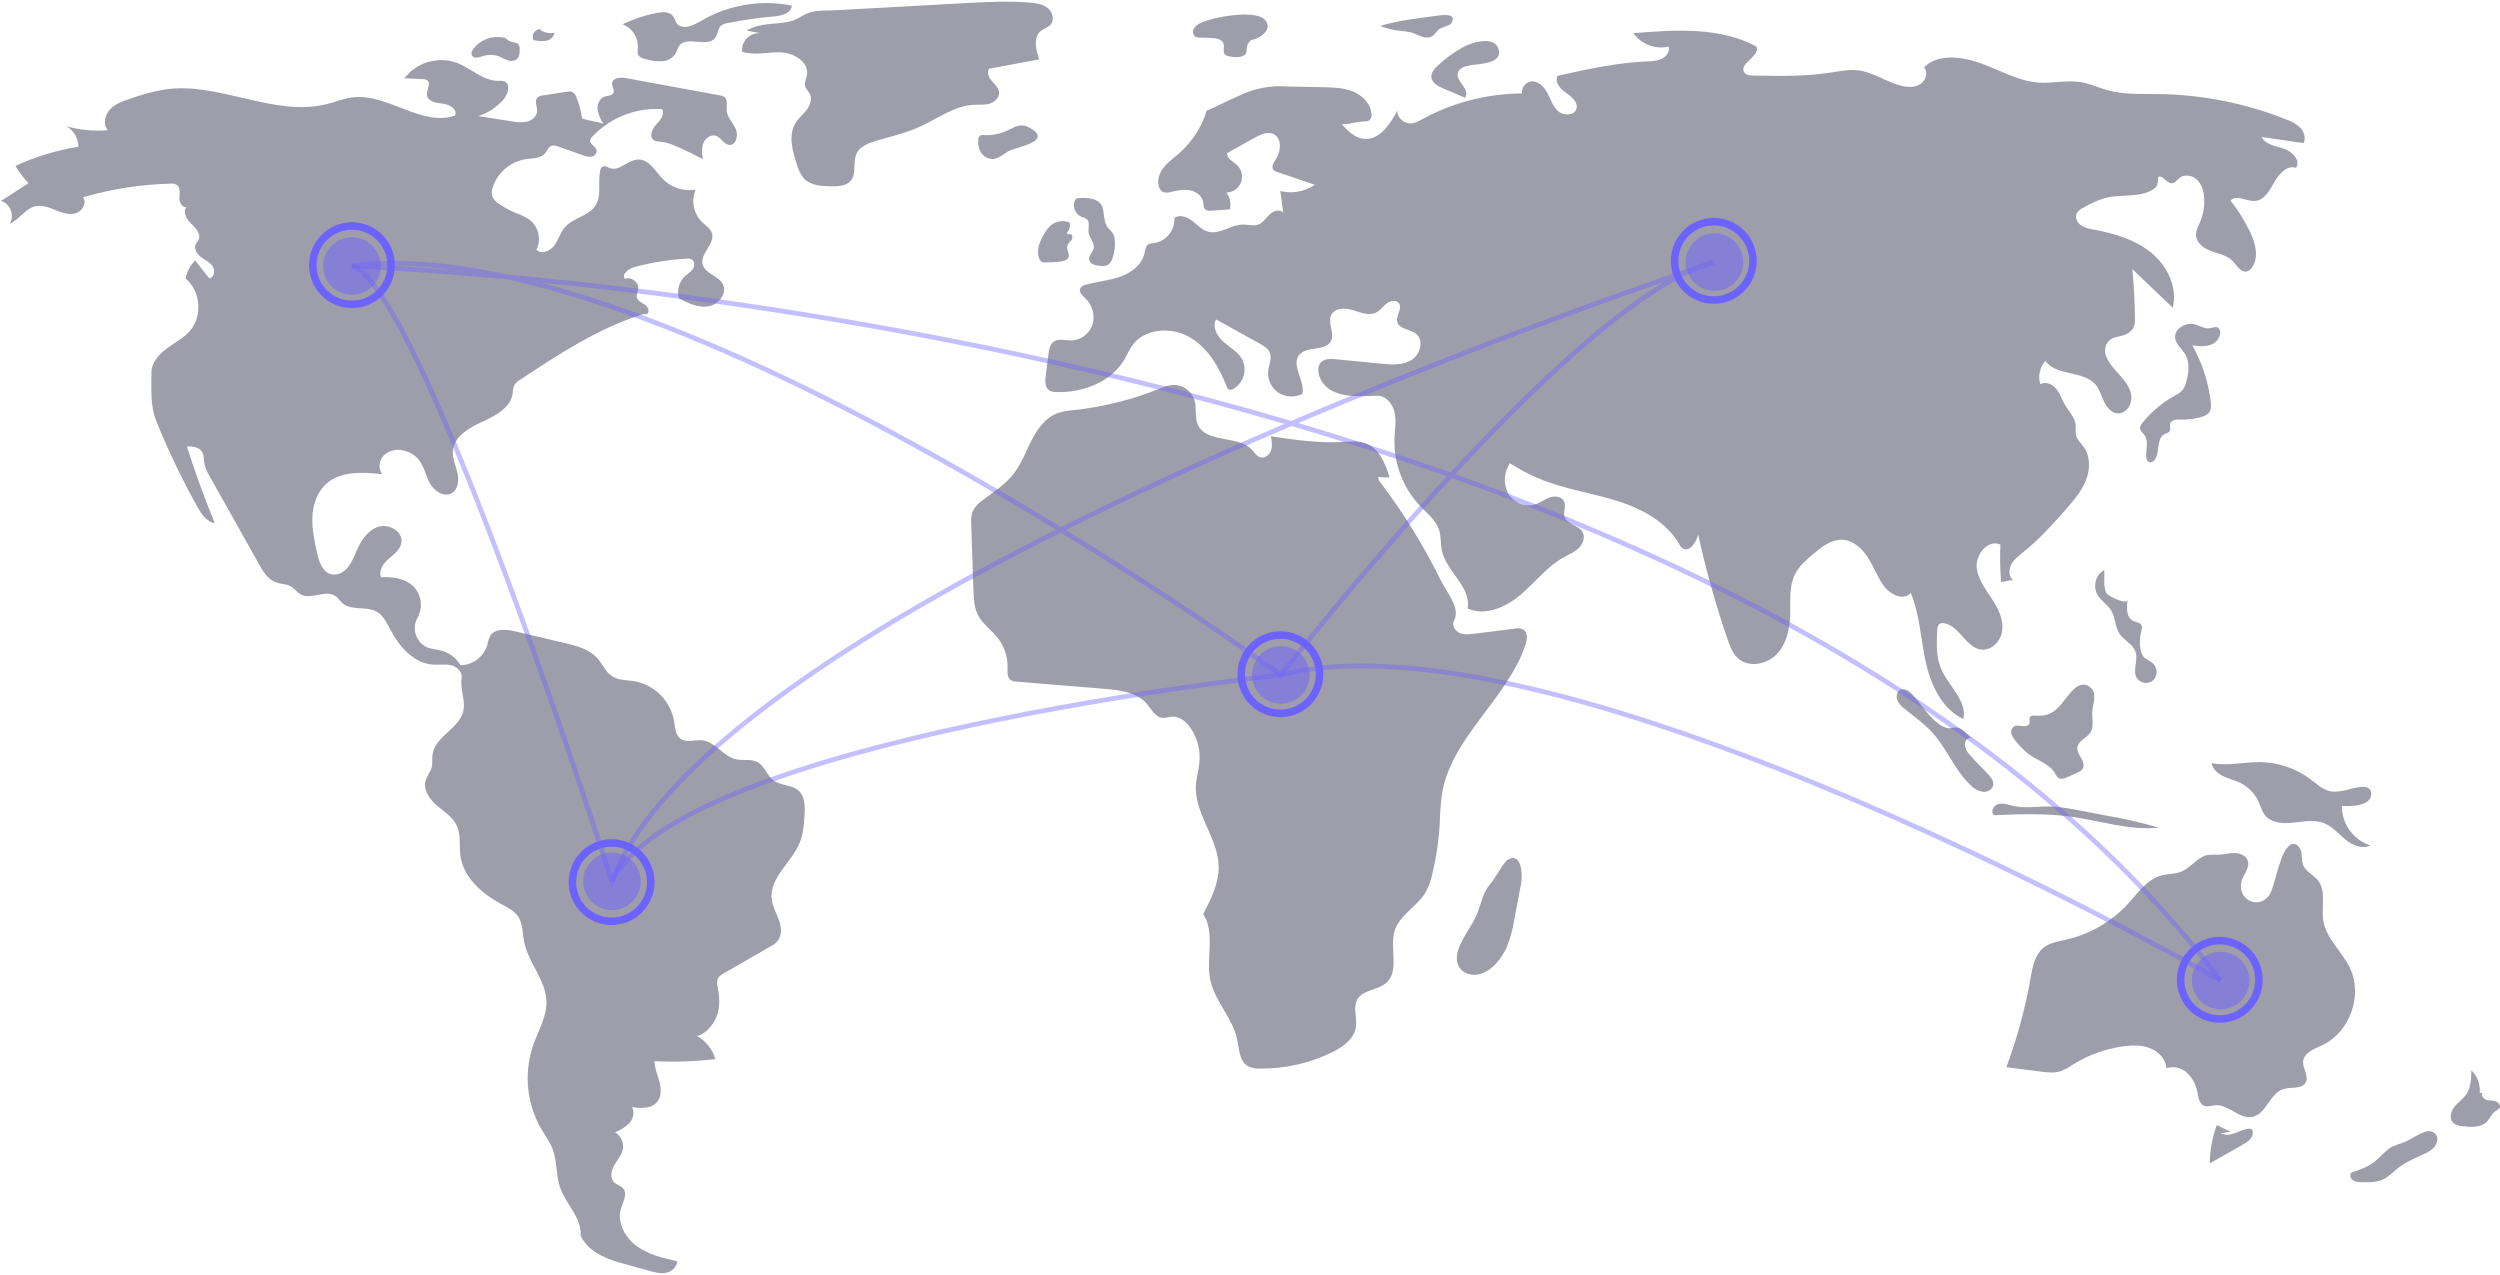 <svg width="998" height="509" viewBox="0 0 998 509" fill="none" xmlns="http://www.w3.org/2000/svg">
<g id="map">
<path id="Vector" d="M232.328 47.237C231.97 44.402 231.245 41.626 230.171 38.977C230.034 38.476 229.794 38.01 229.467 37.606C229.14 37.203 228.732 36.873 228.27 36.636C227.652 36.475 227.005 36.468 226.384 36.615L216.701 38.097C215.89 38.134 215.114 38.435 214.491 38.955C213.23 40.281 214.472 42.417 214.433 44.247C214.39 46.305 212.562 47.975 210.579 48.528C208.555 48.936 206.468 48.91 204.455 48.452L190.915 46.347C194.903 45.074 198.452 42.706 201.158 39.512C202.94 37.401 203.888 33.46 201.313 32.461C200.548 32.251 199.75 32.187 198.961 32.272C192.826 32.319 187.999 27.197 182.256 25.04C178.58 23.749 174.59 23.653 170.857 24.766C167.123 25.879 163.837 28.144 161.468 31.237L168.681 31.585C169.36 31.547 170.033 31.727 170.603 32.097C172.183 33.396 170.218 35.891 170.441 37.924C170.73 40.567 174.238 41.131 176.883 41.398C179.528 41.665 182.883 43.814 181.611 46.148C168.318 50.726 154.792 37.198 140.833 38.863C137.3 39.285 133.963 40.673 130.514 41.545C109.442 46.877 87.658 32.652 66.132 35.664C61.347 36.48 56.643 37.721 52.078 39.371C49.148 40.333 46.092 41.373 43.964 43.604C41.835 45.834 41.025 49.65 43.041 51.983C37.483 52.44 31.888 51.908 26.515 50.412C27.968 51.219 29.177 52.403 30.014 53.839C30.852 55.275 31.287 56.909 31.275 58.572C22.596 59.987 14.148 62.563 6.156 66.231C7.647 68.711 9.39 71.032 11.355 73.157L0.368 80.215C4.08 81.15 5.999 86.212 3.84 89.373C7.689 87.661 10.075 83.231 14.19 82.333C16.887 81.745 19.63 82.848 22.188 83.884C24.746 84.92 27.557 85.925 30.205 85.147C32.853 84.37 34.806 80.936 33.124 78.749C44.442 75.447 56.139 73.619 67.925 73.312C68.834 73.198 69.756 73.373 70.56 73.812C72.094 74.876 71.691 77.175 71.608 79.041C71.526 80.906 72.98 83.358 74.647 82.517C72.685 84.218 74.362 87.42 76.244 89.209C78.126 90.998 80.394 93.466 79.242 95.793C78.941 96.4 78.431 96.886 78.142 97.498C77.288 99.307 78.644 101.416 80.243 102.617C81.843 103.818 83.802 104.657 84.913 106.321C86.024 107.984 85.519 110.895 83.533 111.128L77.886 103.958C75.957 105.958 74.634 108.465 74.071 111.187C80.059 116.082 80.96 126.045 75.947 131.935C73.385 134.944 69.742 136.773 66.562 139.121C63.383 141.468 60.441 144.811 60.449 148.763C60.462 155.591 59.904 161.935 62.463 168.266C67.181 179.939 72.629 191.304 78.773 202.294C80.387 205.18 82.472 208.343 85.741 208.839C81.61 198.783 77.891 188.57 74.585 178.2C76.738 178.209 79.227 178.38 80.489 180.124C81.535 181.569 81.31 183.533 81.635 185.287C82.048 186.986 82.737 188.605 83.674 190.081L103.401 225.22C105.036 228.133 106.912 231.26 110.037 232.439C112.036 233.194 114.348 233.052 116.187 234.137C117.628 234.989 118.599 236.499 120.069 237.301C124.224 239.568 130.003 235.22 133.887 237.927C134.997 238.701 135.703 239.93 136.726 240.816C140.313 243.922 146.197 241.845 150.337 244.162C153.006 245.655 154.389 248.641 155.812 251.348C159.377 258.127 165.146 264.769 172.786 265.309C175.186 265.478 177.638 265.023 179.984 265.557C182.33 266.091 184.639 268.138 184.263 270.514C183.617 274.589 185.63 279.05 185.089 283.139C184.105 290.588 173.539 293.861 172.632 301.32C172.433 302.953 172.744 304.638 172.355 306.237C171.879 308.196 170.407 309.791 169.884 311.738C168.894 315.428 171.538 319.101 174.442 321.584C177.346 324.066 180.811 326.207 182.399 329.683C184.077 333.356 183.253 337.639 183.799 341.641C184.99 350.377 192.536 356.853 200.301 361.029C202.667 362.301 205.207 363.533 206.739 365.74C208.737 368.62 208.538 372.418 209.206 375.86C210.84 384.29 217.937 391.236 218.138 399.82C218.281 405.922 214.89 411.457 212.864 417.215C210.964 422.731 210.277 428.591 210.848 434.397C211.42 440.203 213.237 445.817 216.176 450.857C217.692 453.416 219.504 455.829 220.577 458.603C222.49 463.554 221.869 469.182 223.633 474.188C225.965 480.807 232.374 486.274 231.761 493.264C234.67 499.306 241.095 502.275 247.555 504.073L259.134 507.296C261.351 507.914 263.668 508.535 265.925 508.089C268.183 507.642 270.337 505.767 270.279 503.467C264.601 502.186 258.741 500.825 254.06 497.365C249.38 493.905 246.174 487.743 247.949 482.2C248.773 479.63 250.525 476.662 248.859 474.538C247.906 473.322 246.162 473.004 245.086 471.895C243.408 470.164 243.985 467.257 245.191 465.171C246.397 463.084 248.14 461.219 248.627 458.858C248.873 457.538 248.708 456.174 248.157 454.949C247.605 453.724 246.692 452.697 245.54 452.006C247.687 451.196 249.639 449.943 251.271 448.329C252.778 446.608 253.474 443.955 252.289 441.998C255.809 442.445 259.966 442.663 262.277 439.97C264.122 437.819 263.996 434.604 263.266 431.866C262.537 429.127 261.305 426.467 261.266 423.634C269.388 424.019 277.527 423.743 285.604 422.808C284.436 418.875 281.782 415.551 278.204 413.542C281.862 412.923 285.195 408.543 286.351 405.018C287.506 401.493 287.211 397.652 286.497 394.012C286.223 393.075 286.185 392.084 286.388 391.128C286.8 389.816 288.089 389.015 289.282 388.33L307.439 377.902C308.523 377.359 309.505 376.634 310.343 375.758C312.245 373.524 311.963 370.151 310.989 367.383C310.015 364.614 308.455 362.011 308.08 359.101C306.958 350.396 316.275 344.151 319.42 335.957C320.654 332.742 320.906 329.246 321.144 325.811C321.401 322.12 321.42 317.834 318.587 315.456C315.87 313.176 311.626 313.684 308.784 311.564C306.178 309.62 305.279 305.844 302.433 304.274C299.848 302.848 296.606 303.755 293.731 303.084C288.669 301.903 285.483 296.069 280.313 295.529C277.395 295.224 274.094 296.65 271.703 294.951C269.596 293.454 269.512 290.445 269.111 287.892C268.408 283.924 266.506 280.267 263.661 277.413C260.817 274.559 257.166 272.645 253.2 271.93C250.192 271.448 246.918 271.631 244.36 269.978C241.769 268.304 240.581 265.171 238.546 262.853C235.265 259.117 230.1 257.79 225.26 256.652L205.576 252.025C202.081 251.203 197.577 250.768 195.702 253.829C195.147 254.994 194.754 256.23 194.534 257.502C193.832 259.803 192.418 261.822 190.495 263.269C188.573 264.716 186.242 265.516 183.836 265.554C182.186 262.741 179.514 260.672 176.376 259.782C174.38 259.226 172.243 259.164 170.34 258.345C169.303 257.839 168.38 257.127 167.628 256.252C166.876 255.377 166.311 254.358 165.966 253.257C165.622 252.156 165.506 250.996 165.625 249.849C165.745 248.701 166.097 247.59 166.661 246.584C167.795 244.563 168.234 242.225 167.908 239.93C167.582 237.636 166.51 235.513 164.857 233.888C161.509 230.883 156.667 230.157 152.179 230.457C151.003 227.892 152.969 224.998 155.087 223.134C157.205 221.27 159.777 219.437 160.238 216.653C160.964 212.275 155.377 208.949 151.135 210.254C146.893 211.56 144.185 215.681 142.395 219.742C141.368 222.073 140.495 224.527 138.875 226.492C137.256 228.457 134.647 229.864 132.18 229.233C128.687 228.34 127.338 224.19 126.565 220.669C125.527 215.944 124.484 211.154 124.701 206.322C124.919 201.489 126.548 196.528 130.111 193.256C135.918 187.926 144.825 188.448 152.662 189.299C150.81 187.213 151.268 183.697 153.249 181.734C154.294 180.804 155.551 180.144 156.909 179.811C158.268 179.477 159.687 179.48 161.044 179.818C163.406 180.31 165.533 181.582 167.084 183.429C169.31 186.144 169.944 189.81 171.627 192.892C173.31 195.974 177.095 198.602 180.193 196.949C182.869 195.521 183.293 191.81 182.627 188.851C181.961 185.892 180.547 183.015 180.788 179.992C181.249 174.223 187.229 170.75 192.506 168.374C197.783 165.999 203.826 162.803 204.662 157.077C204.69 155.955 204.902 154.846 205.288 153.793C205.873 152.863 206.686 152.098 207.651 151.571C223.052 141.393 238.71 131.091 256.313 125.529C257.228 125.24 257.336 125.561 258.269 125.335C259.576 124.58 258.71 122.491 257.458 121.65C256.205 120.808 254.531 120.163 254.214 118.688C253.98 117.604 254.619 116.54 254.785 115.443C255.193 112.749 251.969 110.261 249.466 111.338C248.052 109.465 250.85 107.289 253.112 106.666C259.905 104.797 266.879 103.658 273.915 103.268C274.726 103.139 275.558 103.281 276.282 103.671C277.463 104.489 277.312 106.367 276.475 107.535C275.637 108.703 274.335 109.437 273.291 110.425C272.151 111.536 271.338 112.939 270.94 114.48C270.543 116.021 270.576 117.642 271.037 119.166C274.71 121.034 278.703 122.957 282.771 122.299C286.838 121.641 290.449 117.071 288.537 113.42C286.756 110.021 281.408 109.254 280.488 105.529C279.411 101.167 285.586 97.288 284.195 93.016C283.586 91.144 281.721 90.043 280.29 88.692C278.6 87.036 277.45 84.907 276.992 82.585C276.534 80.263 276.789 77.858 277.723 75.683C275.392 76.093 272.996 75.938 270.738 75.232C268.479 74.525 266.423 73.287 264.742 71.621C261.637 68.487 259.159 63.544 254.75 63.685C250.704 63.813 247.219 68.534 243.436 67.094C242.505 66.739 241.524 66.018 240.622 66.441C240.327 66.632 240.079 66.889 239.897 67.191C239.715 67.493 239.604 67.832 239.573 68.183C238.611 72.78 240.265 78.017 237.76 81.989C235.034 86.311 228.728 86.91 225.423 90.808C223.629 92.924 222.934 95.775 221.285 98.006C219.635 100.236 216.135 101.655 214.156 99.711C215.129 97.711 215.395 95.441 214.91 93.271C214.425 91.101 213.218 89.159 211.487 87.764C209.65 86.565 207.669 85.602 205.592 84.897C203.271 83.914 201.063 82.683 199.006 81.226C197.976 80.604 197.139 79.709 196.588 78.639C196.153 77.299 196.212 75.848 196.754 74.548C197.757 71.671 199.527 69.122 201.873 67.178C204.22 65.233 207.052 63.967 210.065 63.514C212.7 63.156 215.767 63.282 217.511 61.275C218.434 60.212 218.918 58.606 220.257 58.175C221.114 58.003 222.003 58.112 222.792 58.487L232.627 61.949C233.725 62.444 234.932 62.644 236.131 62.528C236.725 62.448 237.267 62.146 237.648 61.683C238.029 61.22 238.221 60.63 238.185 60.032C237.871 58.399 235.357 57.615 235.586 55.968C235.714 55.434 236.001 54.951 236.409 54.584C239.959 50.806 244.299 47.86 249.121 45.956C253.942 44.052 259.124 43.238 264.297 43.571C265.539 45.61 263.575 48.024 261.942 49.764C260.308 51.505 258.995 54.615 260.971 55.954C261.781 56.367 262.681 56.57 263.59 56.544C266.011 56.872 268.364 57.586 270.56 58.658C273.958 60.137 277.292 61.755 280.56 63.513C280.271 61.358 279.996 59.088 280.812 57.073C281.629 55.058 283.95 53.478 285.978 54.263C287.932 55.019 288.934 57.606 291.016 57.843C293.793 58.159 294.888 54.057 293.728 51.514C292.568 48.971 290.272 46.842 290.08 44.054C289.951 42.173 290.667 39.84 289.164 38.701C288.63 38.359 288.023 38.146 287.391 38.079L249.873 31.175C247.645 30.765 244.426 31.079 244.327 33.342C244.272 34.605 245.4 35.855 244.901 37.017C244.367 38.257 242.615 38.143 241.338 38.582C239.358 39.262 238.364 41.614 238.554 43.699C238.903 45.771 239.705 47.74 240.904 49.466C238.464 48.445 234.769 48.258 232.328 47.237Z" fill="#3F3D56" fill-opacity="0.5"/>
<path id="Vector_2" d="M202.392 15.388C200.026 14.605 197.477 14.569 195.09 15.284C192.702 15.999 190.593 17.431 189.046 19.385C188.429 20.198 187.91 21.32 188.427 22.201C189.168 23.463 191.058 22.965 192.451 22.513C194.498 21.781 196.726 21.728 198.806 22.361C200.114 22.81 201.284 23.604 202.598 24.036C203.238 24.303 203.938 24.392 204.624 24.292C205.309 24.191 205.955 23.906 206.491 23.467C207.393 22.548 207.449 21.118 207.451 19.83C207.514 19.399 207.479 18.96 207.35 18.544C207.221 18.128 207.001 17.746 206.706 17.427C206.18 17.122 205.589 16.947 204.982 16.917C203.623 16.665 202.394 15.947 201.508 14.886" fill="#3F3D56" fill-opacity="0.5"/>
<path id="Vector_3" d="M215.921 11.622C215.391 11.593 214.863 11.701 214.387 11.935C213.912 12.169 213.504 12.522 213.204 12.959C212.904 13.396 212.722 13.903 212.674 14.431C212.627 14.959 212.716 15.491 212.933 15.975C214.559 16.418 216.258 16.529 217.928 16.3C218.761 16.171 219.537 15.798 220.158 15.228C220.779 14.659 221.218 13.918 221.419 13.099C219.453 13.457 217.424 13.07 215.729 12.013" fill="#3F3D56" fill-opacity="0.5"/>
<path id="Vector_4" d="M261.31 5.331C256.884 6.272 252.585 7.732 248.502 9.682C250.427 10.422 252.063 11.76 253.17 13.501C254.276 15.241 254.795 17.29 254.648 19.347C254.476 20.137 254.496 20.956 254.707 21.737C255.177 22.877 256.54 23.305 257.738 23.598C259.891 24.253 262.14 24.54 264.388 24.446C265.513 24.388 266.605 24.049 267.566 23.462C268.527 22.875 269.327 22.057 269.892 21.083C270.218 20.159 270.6 19.255 271.037 18.377C273.909 14.003 282.442 19.292 285.526 15.064C286.613 13.575 286.513 11.333 287.929 10.152C288.662 9.638 289.511 9.314 290.4 9.21C296.602 7.978 302.866 7.085 309.165 6.537C312.15 6.277 316.04 5.206 316.065 2.21C304.823 0.002 293.166 1.57 282.907 6.67C279.211 8.522 274.322 12.416 270.762 9.962C269.429 9.043 269.495 6.568 267.66 5.535C265.784 4.478 263.301 4.908 261.31 5.331Z" fill="#3F3D56" fill-opacity="0.5"/>
<path id="Vector_5" d="M298.075 12.206L303.353 13.22C302.381 13.177 301.412 13.342 300.509 13.703C299.606 14.064 298.791 14.614 298.118 15.316C297.444 16.017 296.928 16.854 296.604 17.77C296.279 18.687 296.154 19.662 296.236 20.631C301.178 22.282 306.566 20.676 311.772 20.895C316.978 21.114 323.035 24.833 322.146 29.967C321.877 31.52 320.98 33.071 321.447 34.576C321.774 35.63 322.704 36.379 323.229 37.35C324.323 39.374 323.449 41.935 322.067 43.775C320.685 45.615 318.829 47.083 317.616 49.039C314.6 53.903 316.313 60.19 318.11 65.624C318.63 67.677 319.589 69.593 320.922 71.238C323.583 74.069 327.921 74.315 331.806 74.371C334.633 74.413 337.872 74.273 339.661 72.082C341.995 69.222 340.363 64.76 341.899 61.403C343.295 58.355 346.852 57.047 350.074 56.119C355.977 54.42 361.992 52.975 367.573 50.408C374.502 47.221 380.978 42.254 388.595 41.843C390.732 41.728 392.921 41.98 394.98 41.395C397.038 40.81 398.993 39.03 398.837 36.896C398.704 35.072 397.161 33.733 395.956 32.359C394.75 30.984 393.804 28.87 394.912 27.416L414.875 23.687C413.46 19.83 412.358 14.751 415.61 12.241C416.783 11.335 418.354 10.973 419.353 9.878C421.055 8.012 420.199 4.797 418.234 3.21C416.268 1.623 413.611 1.254 411.093 1.045C402.34 0.318 393.536 0.799 384.765 1.279C367.621 2.219 350.476 3.159 333.331 4.099C329.88 4.288 325.895 3.999 322.73 5.176C320.05 6.173 318.145 8.003 315.08 8.646C309.422 9.833 303.195 9.03 298.075 12.206Z" fill="#3F3D56" fill-opacity="0.5"/>
<path id="Vector_6" d="M392.616 53.919C392.078 53.834 391.528 53.959 391.08 54.268C390.783 54.594 390.607 55.012 390.58 55.452C390.239 57.395 390.645 59.395 391.716 61.051C392.262 61.864 393.015 62.515 393.897 62.938C394.78 63.361 395.76 63.541 396.735 63.457C399.111 63.154 400.862 61.127 403.047 60.138C406.414 58.614 420.713 56.24 410.821 50.896C407.413 49.054 405.21 50.68 402.523 51.893C399.467 53.457 396.041 54.157 392.616 53.919Z" fill="#3F3D56" fill-opacity="0.5"/>
<path id="Vector_7" d="M479.252 9.19C478.097 9.661 477.13 10.502 476.504 11.581C476.215 12.129 476.148 12.767 476.317 13.363C476.485 13.959 476.876 14.467 477.409 14.783C477.84 14.939 478.298 15.012 478.756 14.996L483.453 15.137C485.448 15.196 487.94 15.621 488.476 17.544C488.874 18.971 487.983 20.806 489.058 21.826C489.519 22.183 490.074 22.4 490.655 22.449C492.202 22.847 493.818 22.899 495.387 22.602C498.804 21.685 497.009 19.6 498.085 17.743C499.732 14.902 499.447 16.622 502.348 14.993C504.491 13.791 507.26 11.609 505.471 8.544C502.361 3.214 483.841 6.9 479.252 9.19Z" fill="#3F3D56" fill-opacity="0.5"/>
<path id="Vector_8" d="M571.943 6.51L569.217 6.874C563.067 7.694 556.883 8.522 550.96 10.369C553.524 11.383 556.214 12.043 558.956 12.331C560.465 12.405 561.964 12.618 563.434 12.968C566.05 13.746 568.686 15.757 571.213 14.727C572.78 14.088 573.292 12.457 574.59 11.592C575.486 10.995 578.886 10.029 579.266 9.426C582.338 4.554 574.305 6.195 571.943 6.51Z" fill="#3F3D56" fill-opacity="0.5"/>
<path id="Vector_9" d="M583.918 18.904C580.275 20.941 576.896 23.416 573.855 26.273C572.573 27.478 571.265 28.976 571.381 30.73C571.535 33.063 574.019 34.415 576.172 35.327L584.889 39.017C585.947 37.527 584.979 35.469 583.886 34.005C582.793 32.54 581.494 30.845 581.977 29.082C582.528 27.071 584.981 26.385 587.037 26.039C590.388 25.474 599.428 25.519 598.342 20.119C597.062 13.756 587.282 17.023 583.918 18.904Z" fill="#3F3D56" fill-opacity="0.5"/>
<path id="Vector_10" d="M582.165 379.008C581.335 381.411 581.256 384.241 582.692 386.339C584.303 388.693 587.526 389.57 590.316 388.973C593.093 388.234 595.569 386.643 597.394 384.422C599.063 382.562 600.436 380.457 601.465 378.179C602.901 374.63 603.914 370.924 604.483 367.137L607.19 352.926C607.794 349.75 607.771 340.013 601.933 343.185C600.339 344.052 596.646 350.895 594.975 352.835C591.963 356.333 591.564 359.726 589.979 363.963C587.993 369.27 584.001 373.693 582.165 379.008Z" fill="#3F3D56" fill-opacity="0.5"/>
<path id="Vector_11" d="M890.485 451.732C888.575 450.986 886.721 450.104 884.938 449.091C883.15 454.006 882.2 459.187 882.126 464.417L895.197 457.02C897.163 455.908 899.391 454.362 899.349 452.103C899.367 451.824 899.309 451.545 899.182 451.297C899.055 451.048 898.863 450.838 898.626 450.688C898.336 450.572 898.02 450.535 897.71 450.581C895.772 450.742 894.005 451.696 892.177 452.359C890.348 453.022 888.21 453.373 886.533 452.389" fill="#3F3D56" fill-opacity="0.5"/>
<path id="Vector_12" d="M959.435 456.123C958.001 456.513 956.599 457.016 955.244 457.627C952.244 459.153 950.204 462.052 947.504 464.062C944.921 465.986 941.812 467.042 938.76 468.068C937.862 468.862 938.274 470.461 939.249 471.158C940.297 471.754 941.499 472.024 942.701 471.934C945.872 472.004 949.213 472.034 951.991 470.503C953.556 469.488 955.02 468.325 956.364 467.031C959.612 464.322 963.512 462.534 967.373 460.806C968.778 460.276 970.077 459.499 971.209 458.512C973.635 456.122 973.806 452.435 970.308 451.622C967.482 450.964 962.126 455.252 959.435 456.123Z" fill="#3F3D56" fill-opacity="0.5"/>
<path id="Vector_13" d="M989.9 436.223C990.057 434.578 989.838 432.919 989.261 431.372C988.683 429.824 987.761 428.428 986.564 427.289C986.528 430.579 986.428 434.084 984.578 436.805C983.259 438.744 981.192 440.054 979.747 441.9C978.303 443.747 977.661 446.674 979.356 448.294C980.439 449.118 981.758 449.573 983.119 449.59C986.492 449.987 990.396 450.209 992.762 447.772C994.053 446.442 994.681 444.472 996.256 443.494C996.843 443.248 997.367 442.873 997.789 442.397C998.44 441.363 997.406 440.001 996.243 439.628C995.08 439.256 993.799 439.431 992.63 439.077C991.461 438.724 990.388 437.409 990.988 436.345" fill="#3F3D56" fill-opacity="0.5"/>
<path id="Vector_14" d="M935.754 315.584C933.985 316.015 932.152 316.123 930.344 315.903C927.341 315.351 925.004 313.088 922.58 311.232C916.817 306.844 909.811 304.396 902.569 304.24C895.981 304.116 889.332 305.901 882.862 304.656C883.285 307.007 885.296 308.77 887.443 309.818C889.59 310.867 891.959 311.394 894.116 312.421C897.57 314.082 900.31 316.932 901.833 320.449C902.528 322.071 902.965 323.836 904.017 325.252C906.168 328.146 910.245 328.781 913.843 328.544C918.534 328.236 923.434 326.887 927.798 328.634C931.136 329.971 933.526 332.894 936.314 335.166C939.101 337.438 943.028 339.124 946.229 337.485C942.904 336.408 940.01 334.297 937.97 331.46C935.929 328.623 934.849 325.207 934.887 321.713C938.027 322.002 947.069 321.89 946.582 316.555C946.17 312.034 938.45 315.096 935.754 315.584Z" fill="#3F3D56" fill-opacity="0.5"/>
<path id="Vector_15" d="M894.684 352.367C895.242 349.309 898.291 346.61 897.341 343.651C896.684 341.604 894.311 340.594 892.163 340.544C890.014 340.493 887.904 341.133 885.755 341.193C884.357 341.119 882.955 341.139 881.56 341.253C877.295 341.954 874.666 346.424 870.647 348.013C868.204 348.98 865.458 348.795 862.917 349.463C857.148 350.979 853.497 356.431 849.464 360.826C842.948 367.897 834.459 372.847 825.097 375.037C821.817 375.797 818.29 376.283 815.683 378.413C812.23 381.234 811.38 386.071 810.612 390.463C808.49 402.593 805.246 414.499 800.923 426.03L814.622 427.779C817.227 428.112 819.925 428.437 822.435 427.665C824.259 426.978 825.986 426.058 827.574 424.928C833.675 421.14 840.504 418.675 847.617 417.693C851.205 417.201 854.966 417.11 858.332 418.444C861.699 419.777 864.587 422.801 864.869 426.411C866.325 425.958 867.876 425.909 869.358 426.27C870.839 426.63 872.195 427.386 873.28 428.457C875.425 430.643 876.83 433.447 877.296 436.473C877.657 438.348 878.018 440.593 879.757 441.379C881.176 442.021 882.803 441.33 884.355 441.206C889.622 440.784 893.993 446.926 899.169 445.868C904.721 444.734 906.084 436.419 911.501 434.754C914.611 433.797 918.975 434.96 920.464 432.067C921.777 429.516 919.158 426.573 919.428 423.717C919.761 420.201 923.909 418.708 927.106 417.208C938.13 412.035 943.362 397.197 938.02 386.254C934.854 379.771 928.627 374.667 927.477 367.544C926.592 362.064 928.752 355.674 925.258 351.36C923.48 349.166 920.471 347.954 919.413 345.336C918.748 343.688 919.015 341.818 918.657 340.077C918.299 338.336 916.78 336.515 915.061 336.966C910.07 338.276 908.477 353.693 905.805 357.439C901.744 363.133 893.405 359.382 894.684 352.367Z" fill="#3F3D56" fill-opacity="0.5"/>
<path id="Vector_16" d="M802.438 321.409C800.733 320.931 798.87 320.46 797.236 321.143C795.602 321.827 794.648 324.226 795.959 325.416C806.22 325.017 816.543 324.62 826.716 326.013C838.437 327.619 850.037 331.595 861.81 330.425C855.085 328.441 848.249 326.855 841.338 325.675L829.813 323.473C826.721 322.826 823.597 322.343 820.454 322.027C813.879 321.484 808.903 323.222 802.438 321.409Z" fill="#3F3D56" fill-opacity="0.5"/>
<path id="Vector_17" d="M812.71 285.674C811.858 285.603 810.803 285.542 810.362 286.274C809.941 286.974 810.423 287.898 810.197 288.683C809.888 289.755 808.484 290.029 807.378 289.883C806.272 289.737 805.075 289.387 804.095 289.921C803.598 290.26 803.225 290.752 803.031 291.321C802.837 291.891 802.833 292.509 803.02 293.081C803.42 294.217 804.068 295.25 804.917 296.105C806.366 297.931 808.017 299.588 809.839 301.042C813.366 303.645 818.143 304.9 820.364 308.678C820.678 309.411 821.159 310.059 821.77 310.57C822.836 311.246 824.227 310.732 825.375 310.207L829.399 308.369C830.124 308.108 830.771 307.667 831.28 307.089C832.2 305.842 831.635 304.068 830.863 302.724C830.092 301.381 829.104 299.99 829.269 298.449C829.565 295.702 833.097 294.651 834.549 292.301C836.013 289.932 835.06 286.879 835.229 284.099C835.426 280.848 837.469 276.619 834.182 274.19C831.389 272.125 828.719 274.033 826.713 276.312C822.484 281.118 820.484 286.323 812.71 285.674Z" fill="#3F3D56" fill-opacity="0.5"/>
<path id="Vector_18" d="M837.136 237.098C838.51 239.728 841.374 241.298 842.872 243.86C844.496 246.636 844.311 250.224 846.073 252.916C847.88 255.677 851.518 257.143 852.531 260.284C853.638 263.712 851.127 267.88 853.128 270.876C853.502 271.366 853.973 271.773 854.511 272.071C855.05 272.369 855.645 272.552 856.258 272.608C856.871 272.665 857.489 272.593 858.073 272.398C858.657 272.203 859.195 271.889 859.651 271.475C860.495 270.557 860.946 269.345 860.909 268.098C860.872 266.851 860.35 265.667 859.453 264.8C858.268 263.72 856.567 263.253 855.577 261.991C855.062 261.263 854.719 260.427 854.573 259.547C854.034 257.008 854.121 254.375 854.825 251.877C855.09 251.243 855.157 250.544 855.018 249.871C854.573 248.577 852.82 248.485 851.589 247.884C848.795 246.52 848.862 242.576 849.351 239.505C849.026 241.549 841.742 238.072 840.979 236.914C839.464 234.613 840.289 230.174 839.989 227.632C836.718 229.208 835.457 233.881 837.136 237.098Z" fill="#3F3D56" fill-opacity="0.5"/>
<path id="Vector_19" d="M763.761 277.571C762.417 276.066 760.392 274.492 758.59 275.399C757.214 276.092 756.836 277.994 757.375 279.436C758.032 280.837 759.043 282.042 760.308 282.933C764.064 286.03 768.108 288.826 771.385 292.427C777.248 298.871 780.355 307.565 786.732 313.502C788.014 314.878 789.711 315.797 791.564 316.117C793.422 316.29 795.508 315.101 795.722 313.247C795.898 311.72 794.833 310.353 793.793 309.222C791.316 306.527 788.604 304.047 786.265 301.232C785.185 300.15 784.506 298.733 784.341 297.213C784.329 295.697 785.712 294.11 787.18 294.486C785.394 294.029 784.069 291.053 781.447 290.494C779.256 290.026 778.726 291.383 776.119 290.264C771.146 288.131 767.244 281.47 763.761 277.571Z" fill="#3F3D56" fill-opacity="0.5"/>
<path id="Vector_20" d="M880.618 131.038C879.191 130.614 877.789 130.112 876.416 129.537C872.724 128.428 867.838 131.142 868.33 134.966C868.657 137.507 871.022 139.22 872.328 141.423C874.264 144.691 873.748 148.836 872.73 152.496C872.48 153.629 872.005 154.701 871.333 155.647C870.393 156.645 869.27 157.454 868.024 158.027C863.038 160.823 858.64 164.559 855.075 169.028C854.687 169.441 854.417 169.95 854.293 170.503C854.117 171.794 855.414 172.734 856.148 173.811C857.778 176.203 856.6 179.421 856.761 182.311C856.736 182.72 856.816 183.128 856.993 183.497C857.171 183.866 857.439 184.184 857.773 184.42C858.756 184.919 859.92 184.071 860.452 183.107C862.219 179.906 860.888 174.767 864.203 173.224C864.83 172.932 865.59 172.809 866.008 172.258C866.672 171.384 866.032 170.091 866.368 169.046C866.873 167.478 869.017 167.408 870.663 167.477C873.499 167.596 876.333 167.218 879.038 166.362C880.099 166.11 881.063 165.552 881.81 164.757C882.801 163.52 882.714 161.762 882.516 160.19C881.524 152.352 879.041 144.776 875.201 137.871C878.113 138.243 881.281 138.565 883.793 137.048C885.2 136.198 886.887 133.657 886.189 131.928C885.086 129.193 883.093 131.495 880.618 131.038Z" fill="#3F3D56" fill-opacity="0.5"/>
<path id="Vector_21" d="M507.341 174.146C507.689 176.015 508.032 177.982 507.42 179.782C506.807 181.582 504.88 183.085 503.061 182.534C501.649 182.106 500.834 180.686 499.831 179.604C494.255 173.585 481.676 177.07 478.232 169.623C476.826 166.584 477.781 162.943 476.823 159.734C476.218 157.88 475.014 156.279 473.401 155.183C471.787 154.087 469.856 153.558 467.909 153.679C466.134 153.936 464.405 154.452 462.78 155.21C451.89 159.572 440.457 162.431 428.796 163.71C426.58 163.845 424.388 164.244 422.267 164.898C417.479 166.634 414.207 171.073 411.879 175.603C409.551 180.132 407.832 185.036 404.71 189.061C401.43 193.29 396.833 196.252 392.545 199.455C390.893 200.52 389.518 201.961 388.532 203.661C387.602 205.57 387.654 207.79 387.727 209.912L388.603 235.68C388.716 238.995 388.857 242.428 390.341 245.394C392.193 249.098 395.853 251.524 398.391 254.796C400.982 258.158 402.332 262.312 402.212 266.556C402.158 268.261 401.988 270.279 403.317 271.351C404.125 271.875 405.071 272.147 406.034 272.132L440.891 274.985C447.023 275.487 453.818 276.312 457.821 280.983C459.711 283.188 461.228 286.359 464.122 286.595C465.364 286.697 466.571 286.187 467.813 286.089C470.945 285.841 473.697 288.218 475.434 290.837C478.062 294.828 479.255 299.595 478.817 304.353C478.532 307.341 477.606 310.245 477.407 313.239C476.647 324.631 486.305 334.529 486.492 345.945C486.602 352.661 483.414 358.935 480.306 364.889C485.322 372.487 481.215 382.606 483.212 391.49C485.106 399.918 492.134 406.516 493.885 414.975C494.686 418.847 494.733 423.613 498.147 425.607C499.646 426.338 501.307 426.67 502.971 426.573C513.008 426.692 522.931 424.433 531.928 419.981C536.15 417.885 540.527 414.757 541.264 410.102C541.859 406.347 539.955 402.147 541.892 398.877C544.176 395.022 550.026 395.328 553.387 392.365C558.838 387.557 554.587 378.388 556.796 371.463C558.781 365.239 565.615 361.932 569.003 356.346C570.336 353.943 571.293 351.35 571.839 348.657C573.391 342.222 574.357 335.659 574.726 329.049C574.816 325.033 575.112 321.024 575.613 317.039C579.265 294.348 601.698 279.153 608.981 257.355C609.677 255.273 610.003 252.5 608.151 251.322C607.053 250.798 605.807 250.667 604.624 250.953L588.556 252.979C586.56 253.23 584.444 253.465 582.611 252.636C580.778 251.807 579.465 249.489 580.437 247.728C583.166 242.784 577.552 236.537 575.058 231.471C568.341 217.83 560.343 204.858 551.17 192.731C550.583 192.107 550.215 191.308 550.123 190.457L554.683 190.608C553.144 185.085 550.603 179.04 545.237 177.019C542.213 175.88 538.864 176.274 535.637 176.45C526.396 176.955 516.488 175.56 507.341 174.146Z" fill="#3F3D56" fill-opacity="0.5"/>
<path id="Vector_22" d="M535.645 49.663C538.063 52.231 540.773 54.954 544.272 55.402C550.452 56.192 554.896 49.801 557.725 44.25C557.829 45.665 558.482 46.984 559.544 47.925C560.606 48.867 561.993 49.357 563.411 49.291C564.936 49.035 566.392 48.465 567.687 47.619C579.932 40.928 593.647 37.382 607.601 37.301C607.467 36.244 607.729 35.175 608.337 34.3C608.945 33.425 609.855 32.806 610.893 32.562C613.73 32 616.285 34.453 617.654 37.001C619.023 39.549 619.876 42.502 622.05 44.409C624.225 46.316 628.435 46.233 629.293 43.472C630.118 40.82 627.356 38.559 625.061 36.996C622.766 35.432 620.347 32.539 621.892 30.232C633.617 27.637 645.414 25.032 657.41 24.516C659.453 24.587 661.488 24.237 663.389 23.486C665.219 22.588 666.673 20.55 666.181 18.573C663.563 19.188 660.821 19.01 658.305 18.061C655.788 17.112 653.612 15.435 652.052 13.243C668.699 11.87 686.404 10.699 701.157 18.532C702.927 22.332 693.904 25.494 696.318 28.922C697.088 30.015 698.631 30.143 699.968 30.168C710.22 30.359 720.531 30.545 730.667 28.997C734.371 28.432 738.113 27.633 741.831 28.092C748.026 28.856 753.324 32.989 759.418 34.337C761.898 34.885 764.679 34.904 766.77 33.461C768.861 32.018 769.76 28.733 768.046 26.858C773.784 21.235 783.307 22.628 790.876 25.32C798.446 28.013 805.617 32.355 813.629 32.955C819.374 33.385 825.199 31.84 830.875 32.822C834.443 33.439 837.763 35.026 841.249 36.001C847.844 37.845 854.819 37.456 861.666 37.545C879.135 37.78 896.413 41.213 912.645 47.675C914.757 48.362 916.691 49.505 918.312 51.023C919.823 52.64 920.593 55.154 919.578 57.12L902.805 54.669C904.385 57.78 908.474 58.31 911.794 59.384C915.114 60.457 918.557 64.124 916.561 66.986C912.964 65.841 909.704 69.437 907.886 72.747C906.069 76.056 903.855 80.019 900.085 80.221C896.709 80.401 892.626 77.527 890.425 80.094C893.465 83.929 896.069 88.091 898.187 92.502C900.361 97.032 901.909 102.739 898.971 106.813C898.509 107.541 897.807 108.085 896.988 108.351C894.588 108.959 893.029 106.023 891.308 104.244C889.139 102.001 885.859 101.366 882.923 100.315C879.986 99.263 876.892 97.194 876.662 94.083C876.519 92.148 877.541 90.349 878.294 88.56C879.559 85.544 880.112 82.278 879.911 79.014C879.746 76.389 879.01 73.657 877.124 71.823C875.239 69.988 871.983 69.406 869.958 71.086C869.014 71.871 868.257 73.125 867.03 73.171C864.863 73.254 863.199 69.476 861.455 70.766C861.659 72.14 861.375 73.543 860.65 74.728C855.446 79.254 847.452 77.339 840.744 78.938C837.554 79.851 834.5 81.184 831.662 82.904C830.601 83.358 829.697 84.116 829.066 85.083C828.229 86.71 829.152 88.794 830.628 89.876C832.193 90.836 833.952 91.437 835.778 91.634C843.956 93.183 852.254 95.581 858.711 100.834C865.167 106.087 869.402 114.77 867.358 122.839L851.23 107.428C851.843 113.899 852.191 120.388 852.273 126.894C852.378 128.164 852.203 129.442 851.762 130.638C850.612 133.177 847.496 134.032 844.765 134.593C844.006 134.737 843.285 135.04 842.651 135.483C842.018 135.925 841.484 136.497 841.087 137.16C840.69 137.823 840.437 138.563 840.346 139.331C840.255 140.098 840.327 140.877 840.558 141.614C841.528 144.777 843.947 147.242 846.162 149.699C848.377 152.156 850.557 154.948 850.847 158.243C851.137 161.538 848.651 165.252 845.351 165.023C842.85 164.85 840.994 162.61 839.927 160.341C838.86 158.072 838.225 155.544 836.622 153.616C831.769 147.779 820.87 150.28 816.523 144.058C815.415 145.315 814.646 146.834 814.29 148.472C813.935 150.109 814.003 151.81 814.49 153.414C816.512 152.148 819.281 153.324 820.8 155.164C822.319 157.003 823.036 159.362 824.23 161.428C825.84 164.216 828.402 166.687 828.627 169.899C828.567 171.114 828.588 172.331 828.688 173.542C829.087 175.488 830.732 176.886 831.873 178.512C834.526 182.297 834.395 187.497 832.685 191.791C830.974 196.085 827.902 199.674 824.858 203.153C819.542 209.229 814.118 215.27 807.815 220.316C806.017 221.756 804.098 223.172 802.978 225.185C801.858 227.198 801.8 230.024 803.522 231.555C802.29 231.617 800.081 232.223 798.85 232.284C798.417 227.344 798.323 222.38 798.568 217.427C793.708 215.093 788.476 221.343 789.103 226.697C789.73 232.052 793.603 236.349 796.36 240.981C798.377 244.369 799.875 248.319 799.202 252.203C798.529 256.088 795.061 259.671 791.134 259.329C784.887 258.784 782.274 249.815 776.087 248.789C775.542 248.661 774.969 248.718 774.459 248.951C773.541 249.455 773.382 250.683 773.33 251.73C773.077 256.865 772.858 262.204 774.862 266.938C777.795 273.864 785.37 279.681 783.781 287.032C775.22 283.053 770.769 273.453 768.749 264.231C766.728 255.01 766.391 245.329 762.768 236.611C760.018 240.137 754.236 237.222 751.723 233.523C749.34 230.017 747.873 225.961 745.561 222.407C743.249 218.853 739.708 215.671 735.473 215.475C731.033 215.27 727.182 218.317 723.795 221.197C721.01 223.564 718.151 226.025 716.524 229.297C714.155 234.059 714.774 239.674 714.66 244.991C714.537 250.74 713.319 256.805 709.4 261.014C705.482 265.222 698.25 266.688 693.929 262.895C691.672 260.915 690.58 257.957 689.607 255.117C684.916 241.427 681.01 227.482 677.907 213.348C677.181 216.574 674.348 220.732 671.642 218.832C671.035 218.321 670.543 217.687 670.199 216.972C665.151 208.417 655.803 203.285 646.358 200.208C636.913 197.132 626.976 195.696 617.636 192.315C612.402 190.419 607.403 187.929 602.736 184.893C601.547 186.641 600.852 188.677 600.726 190.788C600.6 192.898 601.047 195.003 602.02 196.88C604.092 200.548 608.781 202.671 612.794 201.389C614.868 200.726 616.619 199.286 618.677 198.575C620.735 197.864 623.497 198.213 624.397 200.196C625.258 202.093 623.956 204.389 624.602 206.371C625.586 209.388 630.137 209.621 631.729 212.367C632.913 214.41 631.938 217.124 630.248 218.772C628.557 220.421 626.301 221.325 624.237 222.473C617.54 226.197 612.778 232.554 606.925 237.5C601.073 242.446 592.815 246.057 585.84 242.884C587.503 234.465 577.474 228.284 575.629 219.903C575.022 217.145 575.337 214.215 574.47 211.527C573.215 207.634 569.762 204.958 566.929 202.009C563.493 198.393 560.816 194.125 559.057 189.457C557.297 184.79 556.49 179.817 556.684 174.832C556.837 171.369 557.473 167.849 556.684 164.473C555.895 161.096 553.1 157.829 549.636 157.982C541.725 158.331 531.759 158.92 527.608 152.176C526.127 149.769 525.482 146.244 527.624 144.4C529.135 143.099 531.365 143.221 533.349 143.417L551.174 145.17C555.343 145.58 559.849 145.919 563.427 143.739C567.004 141.56 568.554 135.774 565.242 133.21C562.821 131.337 558.485 131.438 557.781 128.459C557.195 125.979 559.941 123.164 558.458 121.09C557.395 119.604 555.004 120.016 553.555 121.131C552.107 122.245 551.055 123.875 549.434 124.719C546.59 126.199 543.191 124.79 540.131 123.833C537.071 122.875 532.969 122.794 531.485 125.636C529.825 128.815 532.957 132.98 531.309 136.165C529.131 140.376 521.755 137.979 518.697 141.601C515.187 145.757 521.085 151.955 519.901 157.265C518.39 158.013 516.711 158.357 515.027 158.263C513.343 158.168 511.713 157.638 510.295 156.725C508.9 155.777 507.789 154.468 507.079 152.938C506.369 151.408 506.087 149.715 506.262 148.037C506.555 145.648 507.801 143.21 506.966 140.953C506.292 139.128 504.459 138.041 502.756 137.1L485.435 127.528C483.826 130.512 485.859 134.21 488.402 136.451C490.945 138.692 494.13 140.379 495.8 143.328C496.857 145.371 497.094 147.741 496.462 149.953C495.831 152.164 494.379 154.052 492.403 155.23C492.156 155.4 491.874 155.516 491.578 155.567C491.281 155.619 490.977 155.606 490.686 155.529C490.41 155.367 490.169 155.15 489.978 154.893C489.786 154.636 489.649 154.343 489.573 154.032C486.517 146.211 481.928 138.499 474.592 134.414C467.256 130.328 456.715 131.168 451.904 138.05C450.761 139.685 449.994 141.549 448.999 143.277C443.711 152.459 432.373 156.807 421.781 156.523C420.744 156.581 419.714 156.338 418.811 155.826C417.1 154.643 417.177 152.134 417.439 150.07L418.551 141.311C418.774 139.553 419.097 137.609 420.489 136.511C422.452 134.963 425.283 135.94 427.781 135.904C429.675 135.815 431.495 135.146 432.995 133.988C434.496 132.83 435.604 131.239 436.17 129.43C436.674 127.603 436.671 125.673 436.16 123.848C435.649 122.023 434.65 120.372 433.27 119.073C432.125 117.997 430.587 116.646 431.192 115.196C431.434 114.794 431.76 114.451 432.148 114.189C432.537 113.928 432.978 113.755 433.44 113.682C437.929 112.378 442.672 112.037 447.086 110.499C451.5 108.961 455.781 105.814 456.826 101.258C457.146 99.862 457.292 98.17 458.546 97.478C459.175 97.213 459.851 97.074 460.534 97.072C462.927 96.731 465.106 95.508 466.642 93.641C468.178 91.775 468.959 89.401 468.832 86.987C470.948 85.509 473.911 86.596 475.958 88.168C478.004 89.74 479.811 91.817 482.301 92.495C486.942 93.758 491.426 89.65 496.236 89.63C498.258 89.622 500.352 90.338 502.255 89.652C504.183 88.957 505.335 87.037 506.816 85.618C508.296 84.2 510.894 83.334 512.261 84.862L511.097 76.24C513.441 76.832 515.885 76.916 518.264 76.486C520.643 76.056 522.903 75.122 524.892 73.746L509.847 68.663C509.323 68.532 508.84 68.274 508.44 67.911C507.347 66.733 508.433 64.898 509.322 63.559C511.45 60.356 511.807 55.08 508.308 53.486C505.92 52.397 503.179 53.704 500.886 54.982L489.906 61.104C489.557 63.192 492.109 64.374 493.691 65.78C494.648 66.631 495.325 67.751 495.634 68.994C495.943 70.236 495.868 71.543 495.42 72.743C494.973 73.942 494.173 74.978 493.126 75.715C492.078 76.451 490.833 76.854 489.552 76.87C490.276 77.81 490.778 78.9 491.022 80.061C491.267 81.221 491.247 82.422 490.965 83.574L483.577 84.105C482.748 84.272 481.886 84.104 481.181 83.638C480.39 82.936 480.498 81.706 480.314 80.665C479.872 78.153 477.413 76.392 474.902 75.941C472.392 75.489 469.823 76.068 467.338 76.639C466.282 77.019 465.123 76.993 464.086 76.564C463.491 76.178 463.04 75.608 462.8 74.941C461.71 72.298 462.728 69.192 464.479 66.932C466.229 64.673 468.625 63.021 470.777 61.139C475.924 56.624 479.705 50.759 481.693 44.208C485.76 42.504 489.971 40.189 494.038 38.485C500.308 35.31 507.34 33.947 514.342 34.551L528.116 34.814C532.194 34.892 536.382 34.991 540.153 36.546C543.923 38.101 547.237 41.463 547.497 45.533C547.575 45.994 547.536 46.467 547.381 46.909C547.227 47.35 546.963 47.745 546.614 48.056C546.081 48.346 545.478 48.482 544.872 48.448C541.069 48.582 539.448 49.529 535.645 49.663Z" fill="#3F3D56" fill-opacity="0.5"/>
<path id="Vector_23" d="M425.861 92.83C426.399 92.32 426.787 91.672 426.981 90.957C427.174 90.242 427.167 89.487 426.96 88.776C425.651 88.271 424.226 88.141 422.847 88.401C421.468 88.662 420.189 89.302 419.154 90.25C418.338 91.076 417.635 92.005 417.063 93.015C415.253 95.968 413.652 99.495 414.701 102.796C414.786 103.156 414.943 103.495 415.161 103.793C415.38 104.092 415.655 104.344 415.973 104.535C416.443 104.723 416.949 104.803 417.455 104.767C419.449 104.764 421.44 104.642 423.42 104.4C424.635 104.251 426.047 103.908 426.516 102.777C427.134 101.291 425.639 99.609 426.075 98.059C426.362 97.366 426.796 96.744 427.348 96.237C427.621 95.981 427.832 95.665 427.962 95.314C428.092 94.963 428.139 94.586 428.098 94.214C427.922 93.487 426.809 93.074 426.408 93.706" fill="#3F3D56" fill-opacity="0.5"/>
<path id="Vector_24" d="M436.2 79.425C434.429 79.019 432.603 78.904 430.795 79.086C430.395 79.074 429.999 79.164 429.643 79.348C429.299 79.602 429.049 79.963 428.934 80.376C428.552 81.601 428.645 82.926 429.196 84.086C429.747 85.245 430.715 86.155 431.906 86.633C432.556 86.782 433.178 87.032 433.75 87.374C435.279 88.56 434.304 90.985 434.594 92.898C434.918 95.046 436.998 96.849 436.617 98.988C436.316 100.673 434.516 102.008 434.806 103.695C435.11 105.462 437.352 105.993 439.139 106.134C440.175 106.316 441.241 106.194 442.209 105.783C443.179 105.119 443.869 104.12 444.146 102.978C444.877 100.8 445.185 98.502 445.052 96.208C445.044 95.165 444.782 94.139 444.288 93.22C443.75 92.492 443.153 91.809 442.504 91.177C439.08 87.194 442.686 81.253 436.2 79.425Z" fill="#3F3D56" fill-opacity="0.5"/>
<path id="Vector_25" opacity="0.8" d="M886.478 391.444C886.478 391.444 624.217 240.902 511.31 269.426C511.31 269.426 272.027 295.177 244.296 351.828C244.296 351.828 168.232 114.13 140.501 106.206" stroke="#6C63FF" stroke-opacity="0.5" stroke-width="1.92" stroke-miterlimit="10"/>
<path id="Vector_26" opacity="0.8" d="M244.295 351.828C288.27 234.563 684.434 104.622 684.434 104.622C628.178 118.884 511.31 269.426 511.31 269.426C511.31 269.426 264.104 89.567 140.5 106.206C140.5 106.206 684.83 124.034 886.477 391.444" stroke="#6C63FF" stroke-opacity="0.5" stroke-width="1.92" stroke-miterlimit="10"/>
<path id="circ_one" d="M140.501 117.695C146.846 117.695 151.989 112.551 151.989 106.206C151.989 99.861 146.846 94.718 140.501 94.718C134.156 94.718 129.012 99.861 129.012 106.206C129.012 112.551 134.156 117.695 140.501 117.695Z" fill="#6C63FF" fill-opacity="0.5"/>
<path id="circ_outer" d="M156.139 105.858C156.139 114.495 149.137 121.498 140.5 121.498C131.862 121.498 124.859 114.495 124.859 105.858C124.859 97.22 131.862 90.218 140.5 90.218C149.137 90.218 156.139 97.22 156.139 105.858Z" stroke="#6C63FF" stroke-width="3"/>
<path id="circ_outer_2" d="M901.78 391.14C901.78 399.778 894.778 406.78 886.14 406.78C877.502 406.78 870.5 399.778 870.5 391.14C870.5 382.502 877.502 375.5 886.14 375.5C894.778 375.5 901.78 382.502 901.78 391.14Z" stroke="#6C63FF" stroke-width="3"/>
<path id="circ_outer_3" d="M259.78 352.14C259.78 360.778 252.778 367.78 244.14 367.78C235.502 367.78 228.5 360.778 228.5 352.14C228.5 343.502 235.502 336.5 244.14 336.5C252.778 336.5 259.78 343.502 259.78 352.14Z" stroke="#6C63FF" stroke-width="3"/>
<path id="circ_outer_4" d="M699.78 104.14C699.78 112.778 692.778 119.78 684.14 119.78C675.502 119.78 668.5 112.778 668.5 104.14C668.5 95.502 675.502 88.5 684.14 88.5C692.778 88.5 699.78 95.502 699.78 104.14Z" stroke="#6C63FF" stroke-width="3"/>
<path id="circ_outer_5" d="M526.78 269.14C526.78 277.778 519.778 284.78 511.14 284.78C502.502 284.78 495.5 277.778 495.5 269.14C495.5 260.502 502.502 253.5 511.14 253.5C519.778 253.5 526.78 260.502 526.78 269.14Z" stroke="#6C63FF" stroke-width="3"/>
<path id="circ_two" d="M244.296 363.317C250.641 363.317 255.784 358.173 255.784 351.828C255.784 345.483 250.641 340.339 244.296 340.339C237.95 340.339 232.807 345.483 232.807 351.828C232.807 358.173 237.95 363.317 244.296 363.317Z" fill="#6C63FF" fill-opacity="0.5"/>
<path id="circ_three" d="M684.434 116.11C690.779 116.11 695.923 110.967 695.923 104.622C695.923 98.276 690.779 93.133 684.434 93.133C678.089 93.133 672.945 98.276 672.945 104.622C672.945 110.967 678.089 116.11 684.434 116.11Z" fill="#6C63FF" fill-opacity="0.5"/>
<path id="circ_four" d="M886.478 402.933C892.823 402.933 897.966 397.789 897.966 391.444C897.966 385.099 892.823 379.956 886.478 379.956C880.132 379.956 874.989 385.099 874.989 391.444C874.989 397.789 880.132 402.933 886.478 402.933Z" fill="#6C63FF" fill-opacity="0.5"/>
<path id="circ_five" d="M511.31 280.915C517.655 280.915 522.799 275.771 522.799 269.426C522.799 263.081 517.655 257.937 511.31 257.937C504.965 257.937 499.822 263.081 499.822 269.426C499.822 275.771 504.965 280.915 511.31 280.915Z" fill="#6C63FF" fill-opacity="0.5"/>
</g>
</svg>
